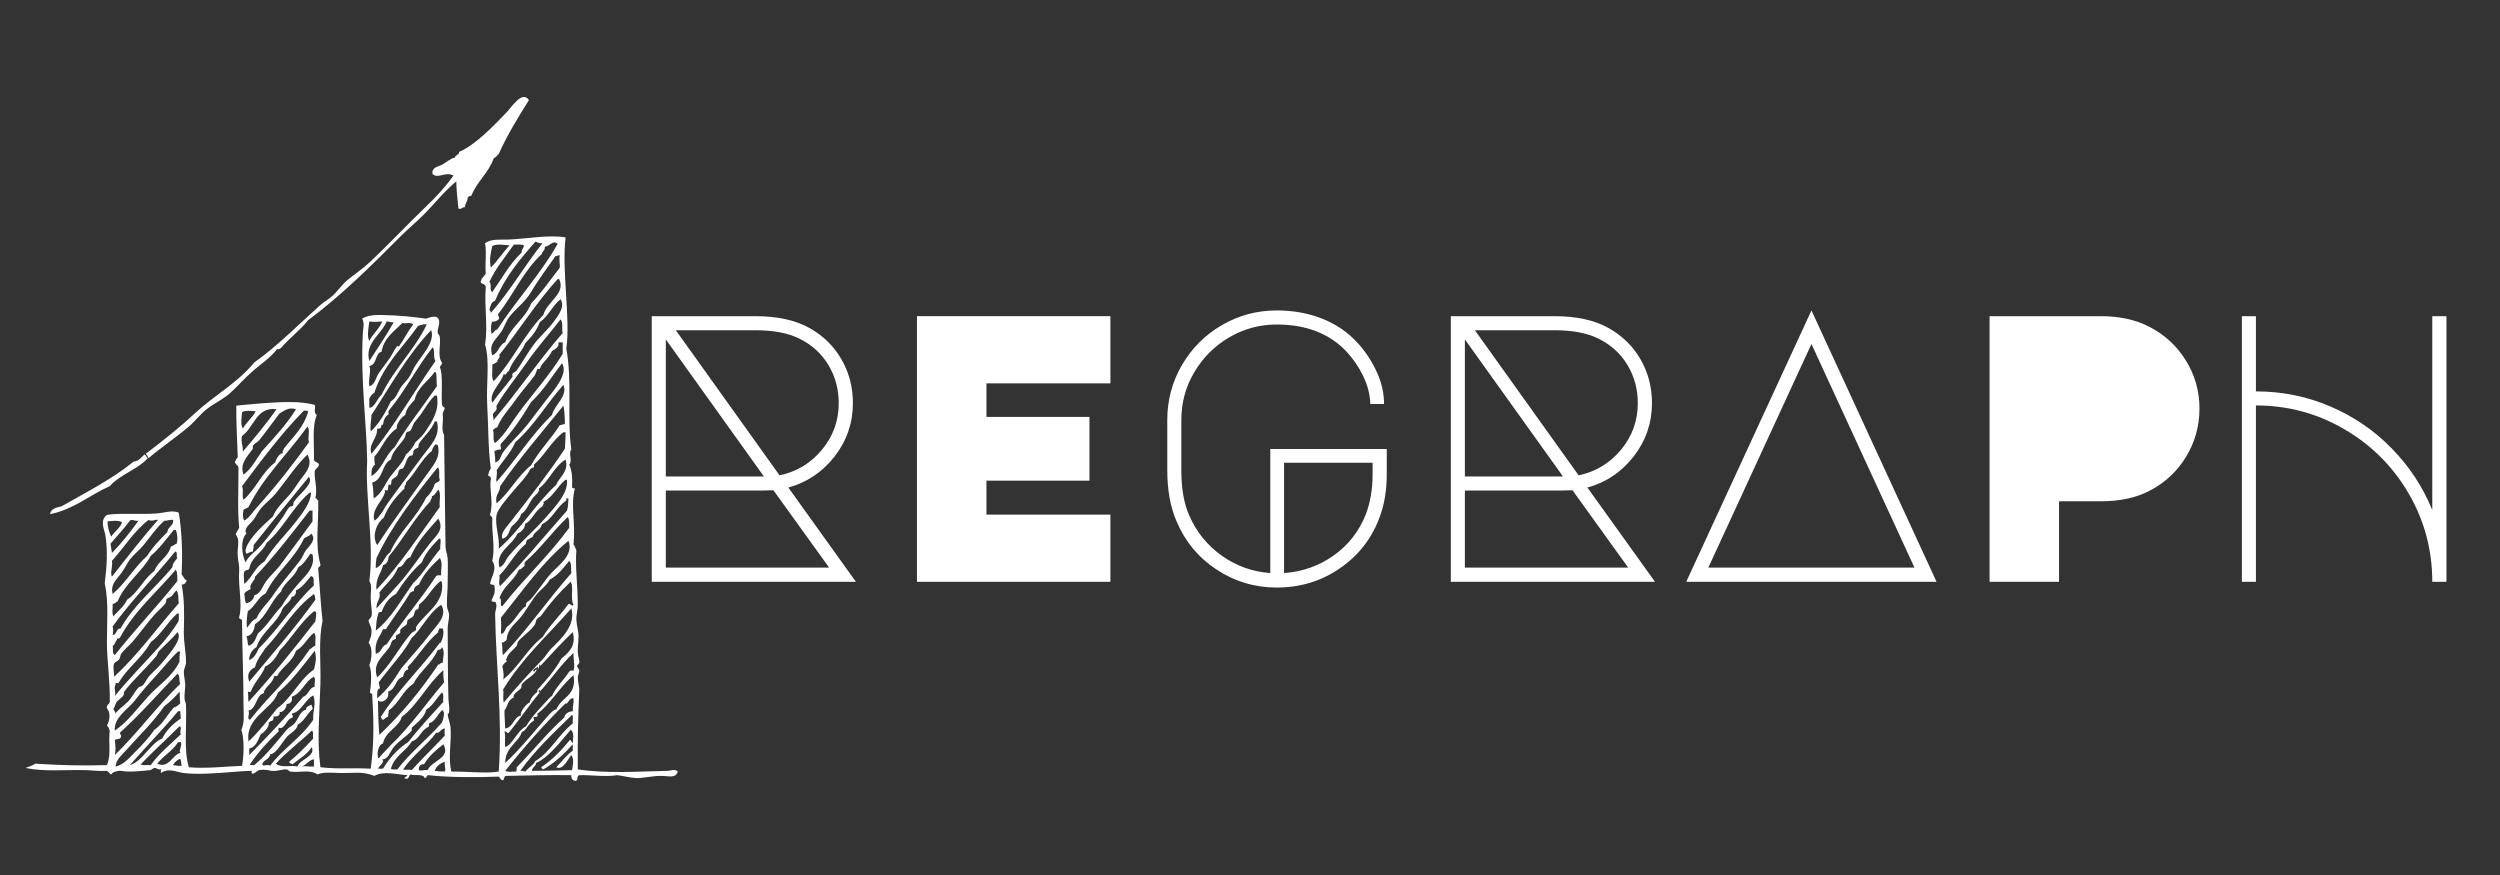<svg xmlns="http://www.w3.org/2000/svg" xmlns:xlink="http://www.w3.org/1999/xlink" width="500" zoomAndPan="magnify" viewBox="0 0 375 131.25" height="175" preserveAspectRatio="xMidYMid meet" version="1.2"><rect x="0" y="0" width="375" height="131.25" fill="#333333" stroke="none"/><defs><clipPath id="648ab0ceb2"><path d="M 3.848 35 L 102 35 L 102 117.16 L 3.848 117.16 Z M 3.848 35 "/></clipPath></defs><g id="b2b5da4a84"><g clip-rule="nonzero" clip-path="url(#648ab0ceb2)"><path style=" stroke:none;fill-rule:nonzero;fill:#ffffff;fill-opacity:1;" d="M 65.211 115.629 C 65.828 115.727 65.965 115.715 66.719 115.734 C 66.93 115.301 66.621 114.867 66.719 114.227 C 65.934 114.59 65.445 114.922 65.211 115.629 Z M 45.262 114.98 C 45.867 114.852 46.301 115.035 47.094 114.98 C 47.094 114.621 47.094 114.262 47.094 113.902 C 46.43 113.93 46.004 114.719 45.262 114.98 Z M 25.957 114.766 C 26.352 114.84 26.742 114.914 27.25 114.875 C 27.164 114.531 27.18 114.082 27.035 113.793 C 26.57 114.016 26.176 114.305 25.957 114.766 Z M 63.594 114.656 C 63.305 114.531 62.703 114.875 62.84 115.52 C 63.211 115.699 63.555 115.434 64.133 115.52 C 64.809 114.035 67.676 113.742 66.504 111.641 C 65.395 112.504 64.332 113.418 63.594 114.656 Z M 26.711 111.316 C 25.91 112.633 24.512 113.355 23.582 114.551 C 25.375 115.383 25.922 113.043 27.141 112.934 C 26.664 112.902 27.355 111.848 27.141 111.316 C 27 111.316 26.855 111.316 26.711 111.316 Z M 41.379 114.551 C 42.312 115.266 43.559 114.711 44.613 114.98 C 45.023 113.832 47.352 113.496 46.77 112.07 C 45.953 113.266 45 113.73 43.859 114.656 C 43.793 114.438 43.312 114.629 43.426 114.227 C 44.715 113.176 45.863 111.992 46.984 110.777 C 46.875 110.191 47.109 109.805 46.77 109.59 C 45.027 111.297 43.008 112.727 41.379 114.551 Z M 80.418 114.441 C 80.359 114.996 79.836 115.082 79.77 115.629 C 82.211 115.629 83.43 115.57 85.809 115.52 C 85.875 115 86.191 113.883 85.703 113.258 C 85.258 113.695 84.492 115.637 83.438 115.09 C 84.367 114.152 84.914 113.309 85.918 112.609 C 85.918 112.285 85.918 111.961 85.918 111.641 C 84.625 113.078 83.23 114.414 81.496 115.414 C 81.34 115.352 81.23 115.242 81.172 115.09 C 82.852 113.965 84.234 112.543 85.488 110.992 C 85.762 111 85.641 111.41 85.918 111.422 C 85.93 110.973 86.195 109.773 85.594 109.48 C 84.055 111.285 82.281 113.629 80.418 114.441 Z M 65.426 109.91 C 64.129 111.723 61.844 113.336 60.465 115.414 C 60.867 115.559 61.285 115.355 61.762 115.52 C 63.352 113.73 65.094 112.098 66.719 110.344 C 66.652 109.816 66.703 109.836 66.719 109.266 C 66.066 109.312 65.973 110.055 65.426 109.91 Z M 21.102 114.656 C 21.426 114.875 22.121 114.719 22.613 114.766 C 23.879 112.977 25.594 111.637 27.141 110.129 C 26.82 109.762 27.43 109.129 26.926 108.941 C 25.008 110.871 22.973 112.68 21.102 114.656 Z M 80.203 114.227 C 82.582 112.797 83.777 110.184 85.918 108.512 C 85.848 108.113 86.059 107.438 85.809 107.219 C 83.09 109.887 80.285 112.477 78.043 115.629 C 78.395 115.566 78.547 115.699 78.801 115.734 C 79.195 115.195 80.27 114.559 80.203 114.227 Z M 26.711 106.68 C 24.297 109.582 21.969 111.918 19.484 114.766 C 21.391 114.223 22.566 111.449 24.34 110.777 C 24.945 109.461 26.195 108.387 27.141 107.754 C 27.055 107.527 27.102 107.164 27.035 106.68 C 26.926 106.68 26.82 106.68 26.711 106.68 Z M 64.348 108.512 C 64.383 108.762 64.332 108.926 64.242 109.051 C 63.129 109.484 62.973 110.871 61.762 111.207 C 60.961 112.66 59.188 113.34 58.633 115.305 C 58.812 115.484 59.266 115.391 59.602 115.414 C 61.367 113.051 64.16 110.812 66.18 108.512 C 66.48 108.172 66.578 107.402 66.613 106.895 C 66.355 106.938 66.672 106.402 66.289 106.57 C 65.602 107.176 65.32 108.188 64.348 108.512 Z M 84.949 105.383 C 81.617 108.637 78.562 112.121 75.781 115.629 C 76.336 115.871 76.754 115.727 77.398 115.734 C 77.523 115.609 77.52 115.355 77.504 115.09 C 79.84 112.762 82.191 109.785 84.625 107.648 C 84.773 107.043 85.223 106.738 85.918 106.68 C 85.895 105.672 86.105 105.512 86.023 104.738 C 85.305 104.699 85.371 105.449 84.84 105.598 C 84.84 105.492 84.926 105.469 84.949 105.383 Z M 43.859 107 C 43.629 107.293 44.102 107.27 43.859 107.648 C 42.863 107.898 42.762 109.488 41.809 109.156 C 41.734 109.488 41.734 109.363 41.809 109.695 C 40.113 111.32 38.82 112.68 37.496 114.656 C 37.508 114.895 37.953 114.703 38.141 114.766 C 40.027 113.203 41.426 111.344 42.996 109.48 C 43.316 109.102 43.855 108.883 44.184 108.512 C 44.777 107.836 44.988 106.652 45.906 106.461 C 45.855 106.059 46.289 105.855 46.77 105.707 C 46.691 106.039 46.957 106.023 46.879 106.355 C 46.047 107.066 45.633 108.199 44.613 108.727 C 44.734 109.344 43.414 110.098 43.102 110.453 C 42.242 111.434 41.398 113.105 40.516 113.148 C 40.43 113.965 39.5 113.93 39.328 114.656 C 39.473 115.066 40.16 114.535 40.516 114.875 C 42.312 112.395 45.164 110.703 46.984 107.973 C 46.871 106.742 47.492 105.574 46.984 104.305 C 45.77 104.961 45.148 106.773 43.859 107 Z M 63.918 106.461 C 63.75 107.504 62.574 108.41 61.762 109.156 C 61.762 109.301 61.762 109.445 61.762 109.59 C 60.941 110.5 59.926 111.039 59.062 112.07 C 58.457 112.801 58.27 113.895 57.34 113.902 C 57.77 114.383 56.902 114.812 56.691 115.305 C 56.945 115.305 57.195 115.305 57.445 115.305 C 58.426 113.699 59.652 112.332 61.223 111.316 C 62.895 109.215 64.703 107.25 66.504 105.273 C 66.367 104.699 66.688 104.254 66.289 103.875 C 65.469 104.707 64.957 105.848 63.918 106.461 Z M 24.66 105.922 C 22.957 108.348 20.824 110.387 18.945 112.504 C 18.316 113.211 17.402 113.91 17.328 114.98 C 18.602 114.719 19.531 113.531 20.457 112.609 C 21.426 111.645 22.406 110.566 23.152 109.48 C 24.387 108.633 25.086 107.246 26.062 106.137 C 26.488 106.023 26.766 105.762 27.035 105.492 C 26.902 104.742 27.031 104.082 26.926 103.766 C 26.238 104.551 25.508 105.293 24.66 105.922 Z M 40.301 108.402 C 40.434 109.066 39.492 109.984 39.113 110.129 C 38.699 111.008 38.43 112.031 37.387 112.285 C 37.387 112.609 37.387 112.934 37.387 113.258 C 40.207 110.395 42.801 107.676 45.477 104.52 C 46.297 104.262 46.297 103.184 47.203 103.012 C 47.137 102.316 47.398 101.957 47.094 101.5 C 45.68 102.207 45.324 103.973 43.75 104.52 C 43.922 105.07 43.66 105.59 42.996 105.598 C 43.012 106.082 42.488 106.941 41.918 106.785 C 42.18 107.262 41.453 107.617 41.055 107.434 C 41.008 108.359 40.793 107.926 40.301 108.402 Z M 17.977 109.91 C 18.043 110.273 18.293 110.281 18.082 110.668 C 17.938 110.918 17.461 110.836 17.223 110.992 C 17.32 111.848 17.398 112.465 17.223 113.258 C 20.797 109.766 23.484 106.004 27.035 102.578 C 26.805 102.16 27.066 101.254 26.605 101.07 C 23.75 104.039 21.031 107.148 17.977 109.91 Z M 58.633 111.746 C 58.625 111.812 58.617 111.875 58.523 111.855 C 61.539 109.008 63.906 105.516 66.613 102.363 C 66.535 101.859 66.48 101.367 66.504 100.531 C 64.102 102.598 62.656 105.773 60.25 107.539 C 59.906 109.051 57.801 109.676 57.445 111.531 C 56.707 111.652 56.445 113.285 56.801 113.793 C 57.289 113.062 58.258 112.234 58.633 111.746 Z M 78.906 108.941 C 79.953 107.219 81.363 105.859 82.684 104.414 C 82.68 104.473 82.77 104.535 82.789 104.414 C 83.262 103.23 84.594 101.973 85.379 100.746 C 85.605 100.555 85.699 100.504 86.023 100.637 C 86.273 99.754 85.992 98.922 86.023 97.941 C 84.121 99.691 82.727 101.816 81.066 103.656 C 80.922 103.656 80.965 103.469 80.848 103.441 C 80.758 103.789 80.758 103.668 80.957 103.875 C 79.27 105.914 77.898 107.984 76.32 109.91 C 75.914 110.027 76.012 109.645 75.672 109.695 C 75.871 110.52 75.668 111.121 75.781 112.07 C 76.973 111.602 77.566 109.617 78.906 108.941 Z M 80.094 108.078 C 79.141 108.625 78.969 109.602 78.262 109.805 C 77.836 111.379 75.766 112.035 75.781 114.441 C 77.883 112.531 80.242 109.602 82.145 107.434 C 82.453 107.078 83.277 106.242 83.438 106.461 C 84.113 104.551 86.582 104.434 86.023 101.285 C 84.004 102.969 82.496 105.73 80.527 107.109 C 80.652 107.129 80.641 107.277 80.633 107.434 C 80.508 107.523 80.344 107.574 80.094 107.539 C 79.891 107.746 80.156 107.734 80.094 108.078 Z M 26.711 97.727 C 25.605 98.742 24.633 100.023 23.367 101.395 C 22.238 102.617 21.141 103.883 20.242 105.059 C 19.219 106.395 17.051 107.59 17.223 109.59 C 19.09 108.336 20.562 106.316 22.184 104.52 C 23.707 102.828 25.781 101.516 26.82 99.453 C 26.824 99.387 26.836 99.324 26.926 99.344 C 26.91 98.754 26.914 98.184 27.035 97.727 C 26.926 97.727 26.82 97.727 26.711 97.727 Z M 41.703 103.875 C 40.816 106.438 36.766 107.566 37.281 111.207 C 38.887 109.723 40.203 107.949 41.594 106.246 C 43.785 104.664 44.871 101.973 47.094 100.422 C 47.367 99.348 47.512 98.594 47.203 97.617 C 45.438 99.84 43.734 102.219 41.703 103.875 Z M 44.398 97.617 C 43.816 99.379 42.289 99.984 41.594 101.395 C 41.449 101.395 41.305 101.395 41.16 101.395 C 40.836 102.535 40.062 102.77 39.652 103.656 C 39.652 103.598 39.566 103.535 39.543 103.656 C 39.844 104.035 39.246 104.023 39.004 104.305 C 38.41 104.996 38.172 106.48 37.281 106.57 C 37.508 107.332 36.953 107.746 37.496 107.973 C 40.359 104.328 43.844 101.305 46.445 97.402 C 46.785 97.273 46.914 96.938 47.309 96.863 C 47.23 96.223 47.504 95.234 47.094 94.922 C 46.07 95.695 45.574 97 44.398 97.617 Z M 78.262 102.688 C 78.168 102.828 78.266 103.09 78.152 103.227 C 77.812 103.645 76.816 104.102 77.074 104.629 C 76.172 104.922 76.094 106.082 75.672 106.57 C 75.652 107.316 75.754 108.277 75.781 109.266 C 77.047 109.094 76.977 107.586 78.152 107.324 C 77.891 106.871 79.008 105.488 79.445 105.383 C 79.637 104.637 80.102 104.168 80.633 103.766 C 80.449 103.723 80.656 103.625 80.633 103.441 C 81.996 101.945 83.285 100.496 84.191 98.805 C 85.309 97.855 86.469 96.918 85.918 94.816 C 84.184 96.457 82.594 98.25 80.957 99.992 C 80.973 99.863 81.148 99.746 80.957 99.668 C 80.77 99.805 80.953 100.312 80.633 100.312 C 80.648 100.188 80.824 100.07 80.633 99.992 C 80.5 100.289 79.992 100.211 79.984 100.637 C 80.297 100.961 80.172 100.367 80.527 100.422 C 80.168 101.398 78.859 101.777 78.262 102.688 Z M 23.801 97.727 C 23.637 97.898 23.637 98.18 23.477 98.371 C 21.988 100.188 19.758 102.18 18.621 103.766 C 18.551 103.863 18.617 104.141 18.516 104.305 C 18.277 104.688 17.688 104.992 17.438 105.383 C 17.41 105.43 16.996 106.477 17.004 106.355 C 17.004 106.398 17.473 106.984 17.223 107.109 C 17.809 106.371 18.469 105.953 19.164 105.273 C 19.789 104.664 20.219 103.723 20.781 103.117 C 20.906 102.984 21.258 102.961 21.426 102.797 C 21.773 102.453 22 101.824 22.398 101.395 C 23.164 100.562 23.742 100.141 24.555 99.129 C 25.574 97.859 27.465 95.758 26.605 94.816 C 25.738 95.926 24.734 96.723 23.801 97.727 Z M 65.75 94.816 C 63.875 96.406 62.98 98.156 61.113 100.098 C 61.238 100.117 61.23 100.27 61.223 100.422 C 60.715 100.527 60.566 100.988 60.465 101.5 C 59.113 101.965 59.59 103.223 58.199 103.766 C 58.523 104.875 57.211 105.598 56.691 105.059 C 56.707 106.828 56.754 108.523 56.906 110.234 C 60.23 107.09 63.148 103.535 65.75 99.668 C 66.09 99.719 65.996 99.336 66.398 99.453 C 66.453 98.609 66.777 97.684 66.289 97.078 C 66.117 97.496 65.992 97.402 65.645 97.512 C 64.82 99.465 63.043 100.613 61.977 102.578 C 60.449 103.551 59.891 105.434 58.309 106.57 C 58.293 107.152 58.234 107.023 58.199 107.539 C 57.797 107.566 57.746 107.945 57.34 107.973 C 57.281 107.812 57.18 107.699 57.121 107.539 C 59.711 103.477 63.137 100.254 65.965 96.434 C 66.098 96.684 66.801 95.039 66.398 94.273 C 66.219 94.273 66.039 94.273 65.859 94.273 C 65.902 94.535 65.664 94.508 65.75 94.816 Z M 22.613 96.324 C 21.211 98.828 19.164 100.059 17.758 102.473 C 17.57 102.496 17.219 102.363 17.328 102.688 C 17.027 103.117 17.43 103.969 17.223 104.414 C 19.172 101.977 21.641 99.492 23.906 96.973 C 24.918 95.848 25.961 94.52 26.711 93.305 C 26.871 93.047 26.812 92.441 26.82 92.117 C 26.793 92.035 26.727 91.992 26.605 92.012 C 25.125 93.301 24.203 95.145 22.613 96.324 Z M 47.094 91.688 C 45.207 93.199 43.73 95.715 41.918 97.617 C 41.586 98.367 40.766 99.559 39.762 99.992 C 39.414 101.164 38.188 102.25 37.605 103.766 C 37.461 103.766 37.316 103.766 37.172 103.766 C 37.289 104.32 37.176 104.703 37.281 105.273 C 40.863 101.344 43.977 97.473 47.309 93.199 C 47.336 92.723 47.48 92.363 47.418 91.797 C 47.277 91.789 47.27 91.656 47.094 91.688 Z M 75.457 103.441 C 75.609 103.953 75.383 104.566 75.562 105.383 C 77.422 103.133 79.441 100.902 81.387 98.914 C 81.852 98.441 82.195 97.773 82.684 97.293 C 84.121 95.879 86.438 93.777 85.703 91.254 C 82.125 95.367 78.371 98.652 75.457 103.441 Z M 56.801 102.363 C 56.914 102.609 56.867 103.012 57.016 103.227 C 56.488 103.348 56.574 104.078 56.582 104.738 C 58.043 103.535 59.133 101.965 60.145 100.312 C 61.555 98.602 63.25 96.793 64.562 95.031 C 65.484 93.797 67.195 92.383 66.18 90.715 C 64.32 91.898 63.293 94.32 61.762 95.676 C 60.559 97.926 58.406 100.16 56.801 102.363 Z M 39.762 97.293 C 39.551 97.707 38.457 98.977 38.25 100.098 C 37.395 100.449 36.988 101.176 37.387 102.254 C 40.746 98.207 44.207 94.266 47.309 89.961 C 47.238 89.676 47.266 89.289 47.094 89.098 C 43.957 91.422 42.426 94.48 39.762 97.293 Z M 25.742 89.422 C 25.547 89.613 25.129 89.691 24.984 89.852 C 24.859 89.992 24.984 90.219 24.879 90.395 C 24.531 90.949 23.754 91.555 23.152 92.227 C 21.996 93.516 21.02 94.953 19.918 96.215 C 19.336 96.883 18.586 97.488 18.191 98.051 C 18 98.324 18.055 98.672 17.867 98.914 C 17.629 99.219 17.234 99.27 17.113 99.559 C 16.879 100.125 17.148 100.906 17.113 101.5 C 20.727 98.211 23.566 94.152 26.82 90.5 C 26.723 89.969 26.832 89.102 26.496 88.559 C 26.141 88.797 26.051 89.121 25.742 89.422 Z M 81.172 92.336 C 81.004 92.574 80.695 92.645 80.527 92.875 C 80.34 93.121 80.375 93.484 80.203 93.738 C 79.539 94.703 78.477 95.316 77.723 96.215 C 77.59 96.375 77.621 96.707 77.504 96.863 C 77.027 97.523 76.188 97.953 75.996 98.805 C 75.672 98.875 76.098 99.035 75.996 99.234 C 75.703 99.414 75.484 99.66 75.348 99.992 C 75.527 100.574 75.629 101.609 75.457 101.934 C 77.762 100.141 79.051 97.332 81.387 95.57 C 82.512 93.742 84.016 92.301 85.27 90.609 C 85.645 90.461 85.777 91.094 86.023 90.715 C 85.504 89.781 86.105 87.984 85.594 87.266 C 83.941 88.832 82.469 90.5 81.172 92.336 Z M 62.84 90.715 C 62.918 91.047 62.73 91.109 62.73 91.363 C 62.043 91.469 62.25 92.09 61.977 92.441 C 61.777 92.699 61.293 92.801 61.113 93.09 C 61.016 93.246 61.113 93.496 61.008 93.629 C 60.746 93.957 60.246 94.105 60.035 94.492 C 60.012 94.535 60.066 94.879 60.035 94.922 C 59.902 95.105 59.523 95.184 59.387 95.355 C 59.301 95.461 59.453 95.684 59.387 95.785 C 59.301 95.918 58.984 95.945 58.848 96.109 C 58.645 96.348 58.602 96.828 58.418 97.078 C 57.262 98.66 55.848 99.566 56.582 101.609 C 58.543 99.793 59.934 97.02 61.652 95.031 C 61.855 94.793 62.227 94.723 62.406 94.492 C 62.477 94.398 62.348 94.16 62.406 94.062 C 63.633 92.051 66.73 90.512 66.289 87.371 C 66.27 87.254 66.168 87.207 66.074 87.156 C 64.809 88.156 64.125 89.738 62.84 90.715 Z M 46.66 86.402 C 45.969 87.184 45.398 88.09 44.398 88.559 C 44.426 89.129 44.223 89.461 43.75 89.531 C 43.516 90.371 42.727 90.66 42.348 91.363 C 41.645 93.43 39.25 94.734 38.465 97.078 C 37.82 97.434 37.316 98.281 37.387 99.02 C 38.125 98.715 38.469 98.016 38.789 97.293 C 41.785 94.359 44.02 90.664 47.094 87.805 C 46.938 87.168 47.297 86.617 46.66 86.402 Z M 17.977 95.676 C 17.898 95.848 17.449 95.652 17.543 96 C 17.25 96.211 17.277 96.738 16.898 96.863 C 17.027 97.516 16.762 97.914 17.223 98.266 C 20.23 94.445 23.582 90.969 26.605 87.156 C 26.617 86.496 26.598 85.871 26.387 85.434 C 23.547 88.809 20.141 91.625 17.977 95.676 Z M 82.469 86.941 C 82.031 87.773 81.242 88.332 80.742 88.883 C 79.676 90.047 79.027 91.492 78.043 92.656 C 77.246 93.605 76.059 94.398 75.996 96 C 75.773 96.176 75.555 96.352 75.242 96.434 C 75.438 96.918 75.273 97.766 75.457 98.266 C 79.129 94.426 82.176 89.957 85.703 85.973 C 85.617 85.336 85.777 84.461 85.379 84.137 C 84.523 85.188 83.703 86.273 82.469 86.941 Z M 62.84 87.695 C 62.434 87.867 62.062 88.074 62.086 88.668 C 61.816 88.652 61.75 88.836 61.543 88.883 C 60.422 90.816 59.07 92.52 57.879 94.383 C 57.734 94.383 57.59 94.383 57.445 94.383 C 57.094 95.469 56.133 96.043 56.367 98.051 C 57.262 97.938 57.188 96.859 57.988 96.648 C 60.359 93.125 63.09 89.961 65.426 86.402 C 65.566 86.254 65.895 86.297 66.18 86.297 C 66.094 85.262 66.477 84.41 65.965 83.707 C 64.742 84.855 63.559 86.043 62.84 87.695 Z M 44.719 85.109 C 44.195 86.664 42.684 87.242 42.133 88.773 C 40.613 90.168 40.02 92.484 38.25 93.629 C 38.133 94.594 37.793 95.289 36.957 95.461 C 37.203 95.992 37.043 96.293 37.281 96.863 C 38.133 96.637 38.348 95.777 38.68 95.031 C 40.09 93.848 40.887 92.34 42.242 90.934 C 42.922 89.754 43.762 88.691 44.828 87.48 C 45.918 86.246 47.316 85.043 46.879 83.168 C 46.738 83.164 46.727 83.027 46.555 83.059 C 46.008 83.805 45.555 84.648 44.719 85.109 Z M 16.898 93.953 C 16.996 94.441 16.992 94.672 16.898 95.246 C 17.574 95.207 17.359 94.27 18.082 94.273 C 20.121 90.668 23.293 88.195 25.848 85.109 C 25.902 84.445 26.297 84.117 26.605 83.707 C 26.371 83.508 26.715 82.73 26.281 82.734 C 23.195 86.516 19.797 89.984 16.898 93.953 Z M 75.133 92.656 C 75.207 93.805 75.184 94.246 75.133 95.031 C 75.539 95.211 75.793 94.43 75.996 94.062 C 77.242 93.215 77.934 91.453 78.906 90.934 C 78.777 90.262 79.328 90.207 79.555 89.961 C 80.523 88.91 81.688 87.066 82.684 85.973 C 83.746 84.801 86.129 83.23 85.27 81.117 C 81.289 84.363 78.367 88.668 75.133 92.656 Z M 63.27 84.355 C 61.738 85.695 60.512 87.348 59.387 89.098 C 58.328 89.656 57.68 90.629 57.23 91.797 C 57.043 91.789 56.895 91.816 56.801 91.902 C 56.41 92.969 56.473 93.531 56.367 94.598 C 58.73 92.719 60.191 89.938 61.977 87.48 C 63.547 85.961 64.648 83.969 66.074 82.305 C 65.934 82.121 66.168 81.395 66.074 80.902 C 66.051 80.82 65.984 80.777 65.859 80.797 C 64.848 81.832 63.852 82.887 63.27 84.355 Z M 38.465 92.766 C 39.043 91.414 40.172 90.477 40.945 89.316 C 42.066 87.633 43.738 85.75 45.043 84.031 C 45.426 83.527 45.566 82.949 45.906 82.52 C 46.492 81.789 47.531 80.859 46.66 80.039 C 46.469 80.457 45.891 80.488 45.582 80.797 C 44.113 83.961 41.348 85.832 39.867 88.992 C 38.691 89.609 38.258 90.977 37.172 91.688 C 37.051 92.406 36.922 93.508 37.062 94.168 C 37.469 93.637 37.801 93.035 38.465 92.766 Z M 26.062 79.5 C 24.953 80.832 23.941 82.27 22.613 83.383 C 21.207 85.898 18.816 87.422 17.652 90.176 C 17.434 90.352 17.211 90.527 16.898 90.609 C 16.938 91.422 16.738 91.828 17.004 92.441 C 17.703 91.633 18.586 91.004 19.055 89.961 C 20.758 88.859 21.523 86.824 23.152 85.648 C 23.703 84.152 25.199 83.594 25.633 81.98 C 25.992 81.91 26.16 81.645 26.496 81.551 C 26.699 80.898 26.59 80.055 26.387 79.5 C 26.281 79.5 26.172 79.5 26.062 79.5 Z M 16.141 78.207 C 16.09 78.785 16.363 79.91 16.68 80.473 C 17.195 79.754 18.148 79.055 18.301 78.312 C 17.57 77.992 16.816 78.156 16.141 78.207 Z M 24.66 78.098 C 23.395 79.227 22.711 80.328 21.535 81.766 C 20.926 82.508 20.059 83.184 19.484 83.922 C 19.105 84.414 18.746 85.234 18.191 85.973 C 17.367 87.07 16.551 87.695 16.898 89.098 C 18.859 87.43 20.152 85.09 22.074 83.383 C 22.906 82.023 24.008 80.934 25.094 79.824 C 25.199 78.941 26.113 78.852 25.957 77.988 C 25.402 77.906 25.172 78.145 24.66 78.098 Z M 16.574 81.551 C 16.656 82.008 16.707 82.492 16.789 82.953 C 18.242 81.457 19.547 79.816 20.781 78.098 C 20.266 78.25 19.805 77.789 19.484 78.098 C 18.77 79.074 17.539 80.465 16.574 81.551 Z M 22.289 77.988 C 20.078 79.664 18.641 82.109 16.789 84.137 C 16.945 85.016 16.488 85.848 16.789 86.508 C 19.039 83.621 21.297 80.734 23.691 77.988 C 23.434 77.863 22.789 78.281 22.289 77.988 Z M 61.543 83.598 C 60.629 83.797 60.727 85.008 59.711 85.109 C 59.078 86.734 57.984 87.445 56.906 88.883 C 57.195 89.777 56.391 90.234 56.477 91.254 C 57.5 90.148 58.789 88.73 59.82 87.59 C 61.352 85.891 62.953 83.465 64.457 81.551 C 65.461 80.27 66.668 79.5 65.75 77.777 C 64.184 79.551 62.551 81.262 61.543 83.598 Z M 78.691 84.355 C 78.691 84.535 78.691 84.715 78.691 84.891 C 78.375 85.043 78.285 85.418 77.828 85.434 C 77.137 87.141 75.488 87.852 74.918 89.746 C 75.414 89.789 74.852 90.891 75.348 90.934 C 78.523 86.848 82.312 83.375 85.379 79.176 C 85.371 78.57 85.438 77.895 85.164 77.559 C 82.875 79.691 81.078 82.32 78.691 84.355 Z M 46.445 76.59 C 43.797 79.977 41.191 83.414 38.25 86.508 C 38.375 87.039 37.289 87.59 37.605 88.344 C 37.262 88.574 36.805 88.695 36.633 89.098 C 36.758 89.336 36.641 90.164 36.957 90.5 C 37.57 90.324 38.027 89.988 38.141 89.316 C 39.145 88.992 39.352 88 39.867 87.266 C 40.484 86.391 41.359 85.66 42.023 84.785 C 43.699 82.578 45.262 80.391 46.879 78.207 C 46.879 77.668 46.879 77.129 46.879 76.59 C 46.734 76.59 46.59 76.59 46.445 76.59 Z M 84.949 75.078 C 83.477 76.016 82.91 77.863 81.281 78.641 C 81.102 79.574 80.102 79.688 79.879 80.578 C 79.52 80.652 79.352 80.914 79.016 81.012 C 79.059 81.27 78.82 81.246 78.906 81.551 C 77.301 82.855 76.371 84.836 74.918 86.297 C 74.996 87.031 74.719 87.492 75.023 87.914 C 78.484 84.254 81.719 80.371 85.055 76.59 C 85.234 75.867 85.223 75.609 85.27 74.758 C 85.164 74.758 85.055 74.758 84.949 74.758 C 84.949 74.863 84.949 74.973 84.949 75.078 Z M 46.445 73.895 C 43.922 76.043 42.496 79.289 39.977 81.441 C 39.34 82.965 37.707 83.488 37.387 85.324 C 37.223 85.555 36.758 85.488 36.633 85.754 C 36.48 86.262 36.621 86.797 36.633 87.59 C 37.828 86.664 38.281 84.992 39.652 84.246 C 41.066 81.863 42.844 80.262 44.504 78.098 C 45.492 76.812 46.535 75.457 46.66 74 C 46.637 73.918 46.574 73.875 46.445 73.895 Z M 64.781 74.434 C 64.852 74.824 64.547 74.848 64.562 75.188 C 62.199 77.676 60.496 80.824 58.309 83.488 C 58.238 84.137 58.004 84.621 57.445 84.785 C 57.23 85.922 56.27 86.801 56.477 88.453 C 60.023 84.699 62.906 80.285 65.965 76.051 C 65.848 75.234 66.219 73.926 65.75 73.461 C 65.398 73.758 65.293 74.301 64.781 74.434 Z M 76.32 83.383 C 78.004 81.367 80.188 79.574 81.926 77.559 C 83.43 75.82 85.184 74.031 85.055 72.059 C 85.031 71.977 84.965 71.934 84.84 71.949 C 83.602 72.941 82.965 74.535 81.496 75.297 C 81.684 75.676 81.426 75.559 81.387 75.941 C 80.191 76.625 79.773 78.164 78.801 78.531 C 78.695 79.324 78.238 79.766 77.613 80.039 C 76.805 81.883 74.262 82.746 74.918 85.109 C 75.73 84.75 75.777 84.031 76.32 83.383 Z M 56.477 83.707 C 56.422 84.109 56.348 84.504 56.367 85.219 C 57.465 84.805 57.633 83.461 58.523 82.844 C 59.914 79.703 62.441 77.703 63.918 74.648 C 64.508 74.125 64.953 73.453 65.211 72.598 C 65.375 72.297 65.938 72.391 65.965 71.949 C 65.727 71.473 66.105 70.375 65.645 70.117 C 62.293 74.258 58.652 79.027 56.477 83.707 Z M 41.379 74 C 40.738 74.789 39.883 75.402 39.223 76.156 C 38.668 76.789 38.34 77.633 37.82 78.207 C 37.348 78.727 36.512 79.359 36.957 80.039 C 35.98 81.02 36.305 83.371 36.848 84.355 C 37.246 83.406 38.184 82.84 38.789 82.195 C 39.992 80.918 41.32 79.078 42.348 77.668 C 42.727 77.152 43.047 76.43 43.426 76.051 C 43.578 75.895 43.848 75.984 43.965 75.832 C 44.043 75.738 43.973 75.453 44.074 75.297 C 44.824 74.109 47.141 72.582 46.34 71.52 C 43.559 74.926 40.762 78.309 38.035 81.766 C 38.109 82.199 37.934 82.383 37.926 82.734 C 37.5 82.742 37.301 82.973 36.957 83.059 C 36.48 82.398 37.508 81.039 38.035 80.363 C 38.824 79.355 40.207 78.133 40.945 77.453 C 41.508 76.066 42.746 75.086 43.859 73.676 C 44.266 73.16 44.68 72.453 45.152 71.844 C 46.191 70.504 46.852 69.637 46.121 68.176 C 44.359 69.859 42.922 72.102 41.379 74 Z M 65.32 66.668 C 65.078 66.93 64.859 67.215 64.781 67.637 C 63.176 68.91 62.348 70.957 60.898 72.383 C 60.977 72.824 60.551 72.754 60.684 73.246 C 59.414 74.496 58.254 75.852 57.555 77.668 C 56.547 78.387 55.691 80.395 56.582 81.766 C 58.887 78.238 61.426 74.844 63.918 71.305 C 64.965 69.816 66.203 68.605 65.645 66.668 C 65.598 66.852 65.504 66.645 65.32 66.668 Z M 84.516 64.836 C 82.738 66.148 81.754 68.258 80.094 69.688 C 80.094 69.828 80.094 69.973 80.094 70.117 C 79.824 70.102 79.762 70.289 79.555 70.332 C 79.004 71.535 77.914 72.512 76.965 73.676 C 76.305 74.488 74.688 76.27 74.488 77.234 C 74.184 78.703 74.984 80.645 74.809 82.305 C 78.062 79.48 80.293 75.637 83.438 72.707 C 83.918 71.504 85.355 70.777 84.84 68.93 C 83.02 70.047 82.301 72.266 80.848 73.246 C 80.984 73.906 80.219 74.266 79.879 74.758 C 79.32 75.559 78.969 76.625 78.152 77.129 C 78.07 77.691 77.324 78.527 76.75 78.961 C 76.328 79.617 76.289 80.656 75.348 80.797 C 75.035 79.988 75.957 79.09 76.641 78.207 C 79.375 74.695 82.453 70.773 84.73 67.312 C 84.793 66.34 84.836 65.652 84.84 64.836 C 84.73 64.836 84.625 64.836 84.516 64.836 Z M 37.281 76.051 C 37.07 76.238 36.734 76.293 36.523 76.48 C 36.41 77.059 36.375 77.641 36.633 78.098 C 37.465 77.609 37.945 76.738 38.574 76.051 C 41.359 72.988 43.914 69.719 46.34 66.344 C 46.105 65.293 46.586 64.645 46.121 63.973 C 43.227 68.051 39.594 71.391 37.281 76.051 Z M 62.84 66.559 C 62.742 66.715 62.836 66.969 62.73 67.102 C 62.582 67.281 62.223 67.305 62.086 67.531 C 61.953 67.738 62.035 68.078 61.867 68.285 C 61.82 68.344 61.5 68.34 61.438 68.395 C 60.906 68.859 60.879 69.68 60.465 70.227 C 60.359 70.367 60.051 70.312 59.926 70.441 C 59.734 70.641 59.75 71.109 59.602 71.305 C 59.324 71.684 58.891 71.758 58.742 72.059 C 58.656 72.227 58.742 72.523 58.633 72.707 C 58.605 72.75 58.332 72.66 58.309 72.707 C 58.148 73.016 58.297 73.359 58.094 73.57 C 58.004 73.664 57.543 73.262 57.77 73.676 C 57.566 75.109 55.648 76.254 56.152 78.098 C 56.684 77.805 56.973 77.266 57.34 76.805 C 57.945 75.715 58.59 74.855 59.387 73.785 C 60.797 71.906 62.086 70.148 63.484 68.285 C 64.645 66.738 66.109 65.355 65.535 63.219 C 65.426 63.219 65.32 63.219 65.211 63.219 C 64.703 64.586 63.52 65.469 62.84 66.559 Z M 45.582 61.598 C 42.172 65.055 39.25 69 36.309 72.922 C 36.609 73.773 36.219 74.199 36.523 74.973 C 38.371 73.367 39.297 70.84 41.27 69.363 C 41.457 68.742 41.977 67.938 42.457 67.961 C 42.266 67.582 42.527 67.695 42.566 67.312 C 43.914 65.57 45.57 64.137 46.23 61.707 C 46.105 61.582 45.848 61.586 45.582 61.598 Z M 36.309 61.816 C 36.242 62.773 36.055 63.57 36.418 64.293 C 36.953 63.32 37.836 62.695 38.359 61.707 C 37.918 61.648 36.887 61.504 36.309 61.816 Z M 41.918 62.031 C 40.973 63.266 39.867 64.82 38.898 66.02 C 38.648 66.328 38.133 66.52 37.926 66.883 C 37.867 66.984 37.996 67.219 37.926 67.312 C 36.996 68.605 35.941 69.57 36.523 71.195 C 37.758 70.309 38.43 68.863 39.328 67.637 C 41.098 65.703 43.141 63.469 44.398 61.383 C 43.285 61.02 42.594 61.641 41.918 62.031 Z M 36.309 65.371 C 36.074 66.293 36.469 66.785 36.418 67.746 C 38.172 65.691 39.91 63.617 41.484 61.383 C 38.426 60.961 38.105 64.176 36.309 65.371 Z M 75.023 72.922 C 75.008 73.945 74.191 74.176 74.488 75.512 C 76.438 73.832 77.648 71.41 79.664 69.793 C 80.879 67.562 82.645 65.875 83.977 63.754 C 84.316 63.809 84.355 63.562 84.73 63.648 C 84.727 62.645 84.688 61.676 84.516 60.844 C 81.312 64.828 77.961 68.668 75.023 72.922 Z M 65.211 59.336 C 64.367 60.16 63.777 61.191 63.055 62.246 C 62.805 62.609 62.484 62.926 62.191 63.324 C 61.91 63.707 61.805 64.281 61.543 64.617 C 61.449 64.742 61.113 64.711 61.008 64.836 C 60.785 65.082 60.863 65.414 60.684 65.695 C 60.023 66.723 58.844 67.68 58.633 68.93 C 57.219 69.602 57.504 71.973 55.828 72.383 C 56.004 73.273 55.992 73.922 56.047 74.758 C 57.281 74.066 57.727 72.605 58.523 71.52 C 59.324 70.438 60.391 69.48 60.898 68.176 C 61.492 67.691 61.969 67.09 62.301 66.344 C 62.77 65.934 63.371 65.387 63.809 64.727 C 64.805 63.219 65.957 61.613 65.535 59.336 C 65.426 59.336 65.32 59.336 65.211 59.336 Z M 77.289 66.344 C 76.582 67.977 75.398 69.125 74.488 70.551 C 74.668 70.938 74.332 71.934 74.488 72.277 C 77.359 69.035 79.676 65.246 82.789 62.246 C 83.227 60.641 85.199 59.441 84.516 57.715 C 82.023 60.508 80.117 63.887 77.289 66.344 Z M 62.191 59.98 C 61.59 60.605 60.906 61.34 60.789 62.246 C 60.125 62.637 59.461 63.559 59.496 64.293 C 57.91 65.297 57.262 67.316 56.152 68.5 C 56.18 69.105 56.141 69.359 56.262 69.688 C 55.809 69.992 55.656 70.594 55.723 71.414 C 57.332 70.438 57.762 68.277 59.172 67.102 C 61.121 63.871 63.418 60.992 65.535 57.934 C 65.457 57.191 65.531 56.59 65.426 55.992 C 65.406 55.867 65.309 55.824 65.211 55.773 C 64.242 57.215 62.648 58.031 62.191 59.98 Z M 79.664 60.305 C 78.488 62.293 76.859 64.766 75.133 66.559 C 74.984 66.887 75.184 66.945 75.133 67.422 C 74.73 67.414 74.449 67.531 74.164 67.637 C 74.188 68.223 74.336 68.688 74.27 69.363 C 75.121 69.121 75.051 68.43 75.457 67.855 C 76.449 66.445 77.961 65.184 79.23 63.539 C 80.168 62.324 81.062 61.102 82.035 59.875 C 83.195 58.406 85.289 56.027 84.301 54.48 C 82.785 56.453 81.484 58.641 79.664 60.305 Z M 58.309 61.598 C 58.234 61.93 58.234 61.809 58.309 62.137 C 57.789 62.445 57.516 63 57.445 63.754 C 57.184 63.484 57.207 63.973 57.121 64.184 C 57 64.277 56.832 64.328 56.582 64.293 C 56.605 65.883 55.191 66.617 55.723 68.07 C 59.25 63.762 62.086 58.758 65.32 54.156 C 64.941 53.602 65.289 52.367 64.887 52.109 C 62.523 55.102 60.75 58.68 58.309 61.598 Z M 82.789 52.648 C 82.445 53.469 81.742 54.094 81.281 54.695 C 81.168 54.844 81.027 55.27 80.957 55.344 C 80.91 55.391 80.672 55.289 80.633 55.344 C 80.43 55.625 80.387 56.055 80.203 56.316 C 79.344 57.52 78.32 58.59 77.504 59.766 C 76.496 61.219 75.273 62.426 74.594 64.078 C 74.344 64.191 74.098 64.301 73.945 64.512 C 74.18 65.031 73.832 66.137 74.27 66.453 C 75.727 65.23 76.605 63.547 77.723 62.031 C 79.93 59.027 82.457 56.273 84.406 53.078 C 84.406 52.504 84.406 51.93 84.406 51.352 C 84.219 51.414 83.773 51.223 83.758 51.461 C 83.945 51.938 83.227 52.438 82.789 52.648 Z M 55.723 62.246 C 55.695 63.258 55.473 63.766 55.613 64.727 C 56.895 63.492 57.82 61.898 58.633 60.199 C 59.477 59.715 59.629 58.777 60.25 57.934 C 60.594 57.465 61.012 57.094 61.328 56.637 C 61.688 56.125 61.844 55.617 62.191 55.02 C 63.086 53.484 65.359 51.266 64.672 49.52 C 61.145 53.203 58.438 58.09 55.723 62.246 Z M 62.73 48.871 C 60.426 52.102 57.52 54.734 56.152 58.902 C 55.812 59.102 55.586 59.414 55.398 59.766 C 55.398 60.234 55.398 60.699 55.398 61.168 C 56.215 61.145 56.566 59.758 57.23 59.227 C 59.105 55.312 62.137 52.555 64.023 48.656 C 63.445 48.582 63.141 48.781 62.73 48.871 Z M 60.359 48.441 C 59.141 49.707 57.605 50.648 57.23 52.754 C 56.195 53.066 56.637 54.621 55.398 54.914 C 55.738 55.648 55.195 56.867 55.398 57.934 C 56.281 57.719 56.367 56.613 56.801 55.992 C 57.359 55.18 57.902 54.547 58.523 53.617 C 58.906 53.047 59.211 52.312 59.602 51.891 C 59.652 51.844 59.797 52.031 59.82 52 C 60.586 50.93 61.152 49.738 61.977 48.656 C 61.457 48.227 60.738 48.637 60.359 48.441 Z M 57.988 48.227 C 57.242 50.184 54.656 51.43 55.398 54.156 C 56.609 52.277 58.086 50.09 59.062 48.332 C 58.586 48.418 58.418 48.191 57.988 48.227 Z M 55.398 48.227 C 55.27 49.195 55.02 50.465 55.398 51.137 C 55.941 50.062 56.859 49.363 57.34 48.227 C 56.848 48.215 56.23 48.344 55.398 48.227 Z M 79.016 54.371 C 77.484 56.594 75.719 58.691 74.488 60.844 C 74.41 60.98 74.547 61.238 74.488 61.383 C 74.301 61.812 73.996 61.855 73.945 62.137 C 73.895 62.434 74.152 62.871 73.945 63.109 C 77.594 58.883 80.738 54.152 84.406 49.953 C 84.199 49.305 84.539 48.461 84.082 47.902 C 82.543 49.938 80.688 51.953 79.016 54.371 Z M 76.859 56.531 C 76.926 56.434 76.797 56.203 76.859 56.098 C 77.004 55.859 77.336 55.797 77.504 55.559 C 78.332 54.418 79.125 52.949 79.984 51.785 C 80.938 50.496 82.176 49.457 83.004 48.332 C 83.742 47.336 84.812 45.988 84.082 44.883 C 82.855 45.844 82.266 47.449 80.957 48.332 C 80.492 49.633 79.676 50.574 78.801 51.461 C 78.16 53.051 76.879 54 76.32 55.668 C 75.973 55.707 75.949 56.43 75.562 56.098 C 75.121 57.613 73.297 58.914 73.84 60.41 C 74.727 59.129 75.867 57.895 76.859 56.531 Z M 83.652 41.863 C 80.453 45.348 77.922 49.504 74.918 53.188 C 75.047 53.785 74.609 53.812 74.594 54.266 C 74.363 54.43 74.113 54.578 73.84 54.695 C 73.914 55.52 73.648 56.684 74.055 57.176 C 76.863 54.195 78.605 50.152 81.496 47.254 C 81.98 45.301 84.957 44.008 83.867 41.863 C 83.797 41.863 83.723 41.863 83.652 41.863 Z M 83.652 38.305 C 83.637 38.43 83.48 38.422 83.328 38.41 C 82.195 40.047 80.754 41.945 79.664 43.805 C 78.707 45.43 77.137 46.43 76.211 47.797 C 75.875 48.293 75.633 49.129 75.133 49.844 C 74.309 51.016 73.285 51.641 73.84 53.293 C 74.797 52.961 74.836 51.703 75.781 51.352 C 76.637 48.973 78.746 47.852 79.664 45.531 C 81.242 43.875 82.566 41.961 83.977 40.137 C 84.008 39.672 83.824 38.832 83.977 38.305 C 83.867 38.305 83.758 38.305 83.652 38.305 Z M 77.074 36.688 C 75.824 38.527 74.371 40.164 73.406 42.293 C 73.812 42.539 73.367 43.629 73.84 43.805 C 75.27 41.785 76.473 39.535 78.262 37.875 C 78.191 37.336 78.59 37.266 78.586 36.793 C 78.211 36.629 77.602 36.699 77.074 36.688 Z M 73.84 36.902 C 73.602 38.027 73.371 38.836 73.625 40.137 C 74.645 39.109 75.453 37.871 76.426 36.793 C 75.461 36.77 74.695 36.512 73.84 36.902 Z M 81.711 37.012 C 81.805 37.605 81.316 37.621 81.281 38.086 C 78.57 40.59 76.98 44.215 74.703 47.148 C 74.742 47.535 74.992 47.543 74.809 47.902 C 74.547 48.07 74.348 48.305 73.84 48.227 C 73.582 48.758 73.621 49.535 73.73 50.059 C 74.117 49.941 74.156 49.48 74.594 49.414 C 77.469 44.988 81.012 41.234 83.652 36.578 C 82.922 35.922 82.445 36.992 81.711 37.012 Z M 80.309 36.258 C 78.016 38.859 75.781 41.488 74.27 45.098 C 73.695 45.281 73.551 45.891 73.406 46.5 C 73.551 46.57 73.609 46.73 73.625 46.934 C 76.488 43.719 78.68 39.836 81.387 36.473 C 80.863 36.566 80.672 36.324 80.309 36.258 Z M 16.68 116.168 C 16.352 116.066 16.344 115.645 15.926 115.629 C 14.867 115.695 13.871 115.547 12.906 115.52 C 9.754 115.438 6.652 115.789 3.848 115.195 C 4.172 115.016 4.836 114.918 5.25 114.551 C 9.148 114.781 12 114.887 16.035 114.766 C 16.73 113.152 16.223 111.461 16.465 109.59 C 16.348 109.312 16.266 109 16.035 108.832 C 16.473 108.145 16.633 106.883 16.035 106.246 C 15.934 105.68 16.398 105.676 16.465 105.273 C 16.535 102.344 16.039 99.039 16.035 96.324 C 16.027 93.523 16.328 90.328 15.711 87.48 C 16.027 85.012 16.168 82.613 15.82 80.363 C 15.664 79.371 14.902 78.129 16.035 77.234 C 17.918 76.918 20.992 77.203 23.477 77.02 C 24.594 76.938 25.93 76.457 26.82 76.914 C 27.352 80.02 27.367 83.617 27.25 86.188 C 27.539 86.438 27.59 86.93 28.004 87.051 C 27.895 87.406 27.707 87.684 27.25 87.695 C 27.664 89.871 27.645 92.047 27.574 94.707 C 27.531 96.363 27.949 98.055 27.898 99.453 C 27.879 99.898 27.59 100.301 27.574 100.746 C 27.559 101.234 27.766 102.207 27.789 102.688 C 27.809 103.059 27.625 104.215 27.68 104.844 C 27.707 105.145 27.887 105.414 27.898 105.707 C 28.031 108.883 27.539 112.512 28.328 115.09 C 30.938 115.312 33.844 114.973 36.309 114.875 C 36.613 113.234 36.645 110.719 36.203 109.48 C 36.727 108.301 36.523 107.094 36.523 105.707 C 36.531 101.684 36.324 97.344 36.309 93.199 C 36.395 92.754 35.793 92.996 35.879 92.551 C 36.414 90.652 35.691 88.039 35.879 85.543 C 35.926 84.918 35.723 84.219 35.664 83.488 C 35.539 81.98 36.082 81.012 35.34 80.148 C 35.5 79.805 35.684 79.488 35.879 79.176 C 35.605 76.484 35.789 73.254 35.77 70.117 C 35.68 69.742 35.277 69.676 35.23 69.254 C 35.406 69.07 35.445 68.75 35.664 68.609 C 35.566 65.531 35.422 63.531 35.445 60.844 C 38.074 60.598 40.953 60.293 43.641 60.305 C 44.824 60.309 46.23 60.457 47.203 60.734 C 47.41 61.184 46.938 61.898 47.523 62.246 C 46.773 63.996 47.152 66.754 47.094 68.93 C 47.145 69.387 47.758 69.273 47.848 69.688 C 47.773 70.152 47.344 70.258 47.203 70.656 C 47.129 71.984 47.66 73.359 47.309 74.648 C 47.492 74.75 47.527 75.004 47.742 75.078 C 47.797 78.73 47.234 81.539 48.062 84.68 C 48.105 85.078 47.629 84.961 47.742 85.434 C 48.039 88.82 48.074 90.359 48.387 93.199 C 47.746 95.766 48.148 99.672 48.062 102.578 C 47.938 107 47.516 110.926 48.062 115.09 C 51.09 115.41 52.426 115.137 55.613 115.305 C 56.113 111.469 56.086 108.328 55.828 104.305 C 55.945 103.902 55.426 104.137 55.504 103.766 C 55.672 102.664 55.809 100.664 55.398 99.777 C 55.82 98.797 55.898 97.102 55.289 96.434 C 55.535 95.699 55.789 95.363 55.723 94.492 C 55.684 93.996 55.273 93.34 55.289 93.09 C 55.301 92.902 55.664 92.637 55.723 92.441 C 55.875 91.918 55.668 90.945 55.613 89.961 C 55.547 88.766 55.883 87.914 55.398 87.156 C 56.145 81.598 54.762 74.57 55.074 69.148 C 55.008 63.477 54.047 57.156 54.426 49.953 C 54.465 49.242 54.715 48.461 54.32 47.797 C 55.191 47.25 56.395 47.23 57.445 47.254 C 59.77 47.305 61.773 47.496 63.918 47.797 C 64.43 47.629 64.957 47.383 65.535 47.578 C 66.25 48.109 65.656 49 65.645 49.844 C 65.637 50.09 65.926 50.234 65.965 50.492 C 66.164 51.793 65.57 53.398 66.289 54.371 C 66.332 54.738 66.102 54.832 65.965 55.02 C 66.484 56.215 66.168 58.828 66.289 60.629 C 66.34 60.902 66.5 61.066 66.719 61.168 C 66.656 61.496 66.492 61.73 66.398 62.031 C 66.57 63.316 66.121 64.406 66.613 65.266 C 66.664 70.785 66.773 76.266 66.828 81.98 C 66.836 82.59 67.113 83.164 67.152 83.816 C 67.223 84.914 67.133 86.281 67.152 87.156 C 67.184 88.41 66.984 89.703 67.047 90.934 C 67.066 91.395 67.359 91.789 67.367 92.227 C 67.383 92.902 67.145 93.566 67.152 94.273 C 67.191 97.836 67.156 101.328 67.262 104.738 C 67.281 105.418 67.457 106.168 67.367 106.785 C 67.336 107.023 67.156 107.219 67.152 107 C 67.168 107.73 67.531 108.453 67.582 109.156 C 67.746 111.371 67.195 113.52 67.691 115.734 C 70.062 115.707 73.082 116.055 74.809 115.734 C 75.383 107.465 74.398 100.074 74.27 92.227 C 74.258 91.527 74.621 91.043 74.379 90.395 C 74.266 90.184 73.758 90.367 73.73 90.07 C 74.02 89.258 74.34 89.129 74.164 87.914 C 74.172 87.543 73.508 87.852 73.516 87.48 C 73.723 86.43 74.641 85.344 73.84 84.137 C 74.301 82.078 73.754 80.129 73.84 77.883 C 73.953 77.41 73.473 77.527 73.516 77.129 C 74.059 75.406 73.352 73.375 73.625 71.844 C 73.707 71.438 73.34 71.477 73.191 71.305 C 73.348 70.996 73.336 70.516 73.625 70.332 C 73.203 67.09 73.262 63.934 73.082 60.734 C 72.906 57.531 73.508 54.199 72.762 51.68 C 73.211 48.875 72.621 45.961 72.867 43.051 C 72.816 42.633 72.383 42.598 72.113 42.402 C 72.105 41.676 72.668 41.516 72.867 41 C 72.727 39.543 73.023 37.969 72.762 36.473 C 73.75 35.777 75.023 35.988 76.32 35.934 C 79.148 35.805 82.293 35.188 84.84 35.609 C 84.227 40.598 85.598 47.691 84.949 52.324 C 85.855 57.117 85.027 62.836 85.703 67.422 C 85.211 67.973 85.93 69.137 85.379 69.688 C 85.797 70.531 85.891 71.781 85.809 73.031 C 85.836 73.219 85.996 73.277 86.242 73.246 C 85.535 75.848 86.383 78.312 86.023 81.66 C 86.234 81.879 86.289 82.258 86.457 82.52 C 86.27 84.941 86.625 87.492 86.672 90.609 C 86.684 91.398 86.426 92.215 86.457 92.98 C 86.488 93.82 86.781 94.633 86.781 95.461 C 86.781 96.199 86.625 97.109 86.672 97.941 C 86.703 98.473 86.949 99.012 86.891 99.453 C 86.883 99.496 86.566 99.809 86.562 99.883 C 86.562 100.086 86.867 100.371 86.891 100.531 C 86.926 100.84 86.676 101.273 86.672 101.609 C 86.668 102.32 86.914 102.988 86.891 103.551 C 86.707 107.652 86.621 111.312 86.672 115.414 C 91.09 116.07 96.035 115.711 100.047 115.629 C 100.789 115.613 101.141 115.277 101.664 115.734 C 101.363 116.801 100.359 116.383 99.074 116.383 C 97.863 116.383 96.402 116.754 95.406 116.707 C 94.434 116.66 93.594 116.391 92.605 116.277 C 90.762 116.574 88.75 116.223 86.891 116.277 C 86.395 116.488 86.832 116.984 86.348 117.137 C 85.898 117.086 85.664 116.82 85.703 116.277 C 82.539 116.215 79.363 116.328 75.887 116.383 C 75.57 116.426 75.676 116.891 75.457 117.031 C 75.059 117.031 75.043 116.652 74.809 116.492 C 71.84 116.609 67.418 116.637 64.242 116.277 C 63.93 116.289 64.055 116.734 63.703 116.707 C 63.5 115.992 62.02 116.414 61.652 116.168 C 61.23 116.215 61.445 116.895 60.898 116.812 C 60.305 116.703 61.109 116.473 61.113 116.277 C 59.613 116.191 57.562 115.578 56.152 116.383 C 54.422 115.672 53.004 115.98 51.191 115.953 C 49.914 115.934 48.461 115.75 47.633 116.168 C 46.449 115.352 44.785 115.953 43.535 115.734 C 43.406 115.715 43.152 115.426 42.996 115.414 C 42.352 115.352 41.547 115.727 40.73 115.629 C 40.387 115.586 39.832 115.359 38.898 115.52 C 38.457 115.621 38.328 116.027 37.82 116.059 C 37.629 115.84 37.898 115.848 37.711 115.629 C 36.59 115.648 35.445 115.75 34.262 115.844 C 32.285 116 29.52 116.199 27.574 115.953 C 26.352 115.797 25.352 115.141 24.125 115.953 C 24.125 115.734 24.125 115.52 24.125 115.305 C 23.863 115.629 23.523 115.145 23.152 115.195 C 22.906 115.234 22.77 115.496 22.504 115.52 C 21.34 115.641 19.254 115.863 18.191 115.629 C 17.906 115.566 16.91 115.711 16.68 116.168 "/></g><path style=" stroke:none;fill-rule:nonzero;fill:#ffffff;fill-opacity:1;" d="M 79.34 15.012 C 77.723 17.602 76.109 20.191 74.809 23.098 C 74.551 23.309 74.391 23.617 74.055 23.746 C 73.289 25.961 71.543 27.199 70.711 29.355 C 70.441 29.336 70.375 29.523 70.172 29.57 C 70.164 30.207 69.77 30.461 69.742 31.082 C 69.301 31.031 69.305 31.434 68.77 31.293 C 68.652 29.93 68.469 28.891 68.445 27.199 C 66.605 28.719 65.117 30.648 63.379 32.375 C 62.293 33.449 61.109 34.418 60.035 35.5 C 55.727 39.832 51.121 44.395 46.23 48.012 C 45.02 49.566 43.395 50.711 42.133 52.215 C 41.906 52.277 41.785 52.523 41.594 52.324 C 40.621 53.609 39.25 54.52 38.035 55.559 C 36.809 56.609 35.762 57.82 34.582 58.902 C 33.586 59.82 32.262 60.43 31.133 61.273 C 30.059 62.078 29.227 63.238 28.219 64.082 C 26.305 65.68 24.199 67.094 22.289 68.719 C 22.176 68.473 22.043 68.242 21.859 68.07 C 24.43 66.109 26.84 64.219 29.191 62.031 C 32.121 59.309 35.574 57.484 38.141 54.371 C 41.707 51.832 44.777 48.668 48.062 45.746 C 48.605 45.266 49.25 44.926 49.789 44.453 C 50.648 43.695 51.281 42.691 52.16 41.973 C 53.223 41.102 54.367 40.348 55.398 39.383 C 58.262 36.707 61.109 33.66 64.023 30.863 C 65.48 29.469 66.859 27.977 68.016 26.336 C 66.828 25.664 65.75 26.879 64.887 26.117 C 64.695 25.09 65.734 25 66.289 24.715 C 66.953 24.379 67.52 23.773 68.23 23.637 C 68.309 23.215 68.867 23.266 68.879 22.777 C 71.348 21.703 73.953 18.973 75.996 16.844 C 76.812 15.996 78.328 13.523 79.34 15.012 "/><path style=" stroke:none;fill-rule:nonzero;fill:#ffffff;fill-opacity:1;" d="M 21.645 68.176 C 21.953 68.223 21.898 68.641 22.184 68.719 C 20.609 70.449 18.016 71.164 16.465 72.922 C 13.418 74.262 11.145 76.371 7.516 77.129 C 7.621 76.262 8.473 76.145 9.238 75.941 C 12.953 73.832 16.812 71.867 20.023 69.254 C 20.82 69.152 21.199 68.633 21.645 68.176 "/><g style="fill:#ffffff;fill-opacity:1;"><g transform="translate(90.715, 87.27)"><path style="stroke:none" d="M 37.672 0 L 7.047 0 L 7.047 -39.844 L 22.562 -39.844 C 25.875 -39.844 28.582 -39.254 30.688 -38.078 C 32.75 -36.93 34.352 -35.363 35.5 -33.375 C 36.645 -31.395 37.219 -29.203 37.219 -26.797 C 37.219 -23.816 36.301 -21.148 34.469 -18.797 C 32.633 -16.453 30.32 -14.898 27.531 -14.141 Z M 10.656 -37.734 L 26.219 -15.969 C 28.781 -16.508 30.898 -17.789 32.578 -19.812 C 34.254 -21.832 35.094 -24.16 35.094 -26.797 C 35.094 -28.891 34.578 -30.797 33.547 -32.516 C 32.516 -34.234 31.066 -35.551 29.203 -36.469 C 27.516 -37.312 25.316 -37.734 22.609 -37.734 Z M 9.156 -36.359 L 9.156 -15.797 L 23.875 -15.797 Z M 9.156 -2.125 L 33.656 -2.125 L 25.297 -13.734 L 23.531 -13.688 L 9.156 -13.688 Z M 9.156 -2.125 "/></g></g><g style="fill:#ffffff;fill-opacity:1;"><g transform="translate(130.669, 87.27)"><path style="stroke:none" d="M 6.875 -39.844 L 35.891 -39.844 L 35.891 -29.766 L 17.297 -29.766 L 17.297 -24.734 L 32.75 -24.734 L 32.75 -15.172 L 17.297 -15.172 L 17.297 -10.078 L 35.891 -10.078 L 35.891 0 L 6.875 0 Z M 6.875 -39.844 "/></g></g><g style="fill:#ffffff;fill-opacity:1;"><g transform="translate(170.623, 87.27)"><path style="stroke:none" d="M 20.891 -38.594 C 18.336 -38.594 15.961 -37.953 13.766 -36.672 C 11.578 -35.391 9.832 -33.648 8.531 -31.453 C 7.227 -29.266 6.578 -26.875 6.578 -24.281 L 6.578 -16.719 C 6.578 -14.008 6.961 -11.773 7.734 -10.016 C 8.797 -7.535 10.414 -5.516 12.594 -3.953 C 14.77 -2.391 17.211 -1.508 19.922 -1.312 L 19.922 -19.922 L 37.391 -19.922 L 37.391 -16.141 C 37.391 -13.703 37.023 -11.531 36.297 -9.625 C 35.109 -6.445 33.117 -3.906 30.328 -2 C 27.547 -0.094 24.398 0.859 20.891 0.859 C 17.578 0.859 14.555 -0.047 11.828 -1.859 C 9.098 -3.672 7.102 -6.086 5.844 -9.109 C 4.926 -11.242 4.469 -13.781 4.469 -16.719 L 4.469 -24.281 C 4.469 -27.25 5.203 -29.992 6.672 -32.516 C 8.141 -35.035 10.133 -37.031 12.656 -38.5 C 15.176 -39.969 17.922 -40.703 20.891 -40.703 C 23.379 -40.703 25.648 -40.289 27.703 -39.469 C 29.766 -38.656 31.52 -37.461 32.969 -35.891 C 34.156 -34.598 35.117 -33.148 35.859 -31.547 C 36.609 -29.941 36.984 -28.316 36.984 -26.672 L 34.922 -26.672 C 34.879 -28.086 34.523 -29.484 33.859 -30.859 C 33.191 -32.234 32.344 -33.473 31.312 -34.578 C 28.758 -37.254 25.285 -38.594 20.891 -38.594 Z M 35.266 -17.859 L 21.984 -17.859 L 21.984 -1.312 C 24.734 -1.508 27.203 -2.379 29.391 -3.922 C 31.586 -5.461 33.203 -7.516 34.234 -10.078 C 34.922 -11.867 35.266 -13.891 35.266 -16.141 Z M 35.266 -17.859 "/></g></g><g style="fill:#ffffff;fill-opacity:1;"><g transform="translate(210.576, 87.27)"><path style="stroke:none" d="M 37.672 0 L 7.047 0 L 7.047 -39.844 L 22.562 -39.844 C 25.875 -39.844 28.582 -39.254 30.688 -38.078 C 32.75 -36.93 34.352 -35.363 35.5 -33.375 C 36.645 -31.395 37.219 -29.203 37.219 -26.797 C 37.219 -23.816 36.301 -21.148 34.469 -18.797 C 32.633 -16.453 30.32 -14.898 27.531 -14.141 Z M 10.656 -37.734 L 26.219 -15.969 C 28.781 -16.508 30.898 -17.789 32.578 -19.812 C 34.254 -21.832 35.094 -24.16 35.094 -26.797 C 35.094 -28.891 34.578 -30.797 33.547 -32.516 C 32.516 -34.234 31.066 -35.551 29.203 -36.469 C 27.516 -37.312 25.316 -37.734 22.609 -37.734 Z M 9.156 -36.359 L 9.156 -15.797 L 23.875 -15.797 Z M 9.156 -2.125 L 33.656 -2.125 L 25.297 -13.734 L 23.531 -13.688 L 9.156 -13.688 Z M 9.156 -2.125 "/></g></g><g style="fill:#ffffff;fill-opacity:1;"><g transform="translate(250.53, 87.27)"><path style="stroke:none" d="M 39.953 0 L 2.406 0 L 21.188 -40.703 Z M 5.719 -2.125 L 36.641 -2.125 L 21.188 -35.672 Z M 5.719 -2.125 "/></g></g><g style="fill:#ffffff;fill-opacity:1;"><g transform="translate(290.483, 87.27)"><path style="stroke:none" d="M 7.953 0 L 7.953 -39.844 L 24.625 -39.844 C 27.406 -39.844 29.805 -39.328 31.828 -38.297 C 34.16 -37.117 36.008 -35.43 37.375 -33.234 C 38.75 -31.035 39.438 -28.617 39.438 -25.984 C 39.438 -23.359 38.758 -20.938 37.406 -18.719 C 36.051 -16.508 34.211 -14.812 31.891 -13.625 C 29.898 -12.594 27.477 -12.078 24.625 -12.078 L 18.375 -12.078 L 18.375 0 Z M 7.953 0 "/></g></g><g style="fill:#ffffff;fill-opacity:1;"><g transform="translate(330.437, 87.27)"><path style="stroke:none" d="M 5.844 0 L 5.844 -39.844 L 7.953 -39.844 L 7.953 -28.562 C 11.891 -28.562 15.613 -27.805 19.125 -26.297 C 22.633 -24.797 25.703 -22.695 28.328 -20 C 30.961 -17.312 32.988 -14.234 34.406 -10.766 L 34.406 -39.844 L 36.531 -39.844 L 36.531 0 L 34.406 0 C 34.406 -4.77 33.223 -9.188 30.859 -13.25 C 28.492 -17.312 25.273 -20.523 21.203 -22.891 C 17.141 -25.266 12.723 -26.453 7.953 -26.453 L 7.953 0 Z M 5.844 0 "/></g></g></g></svg>